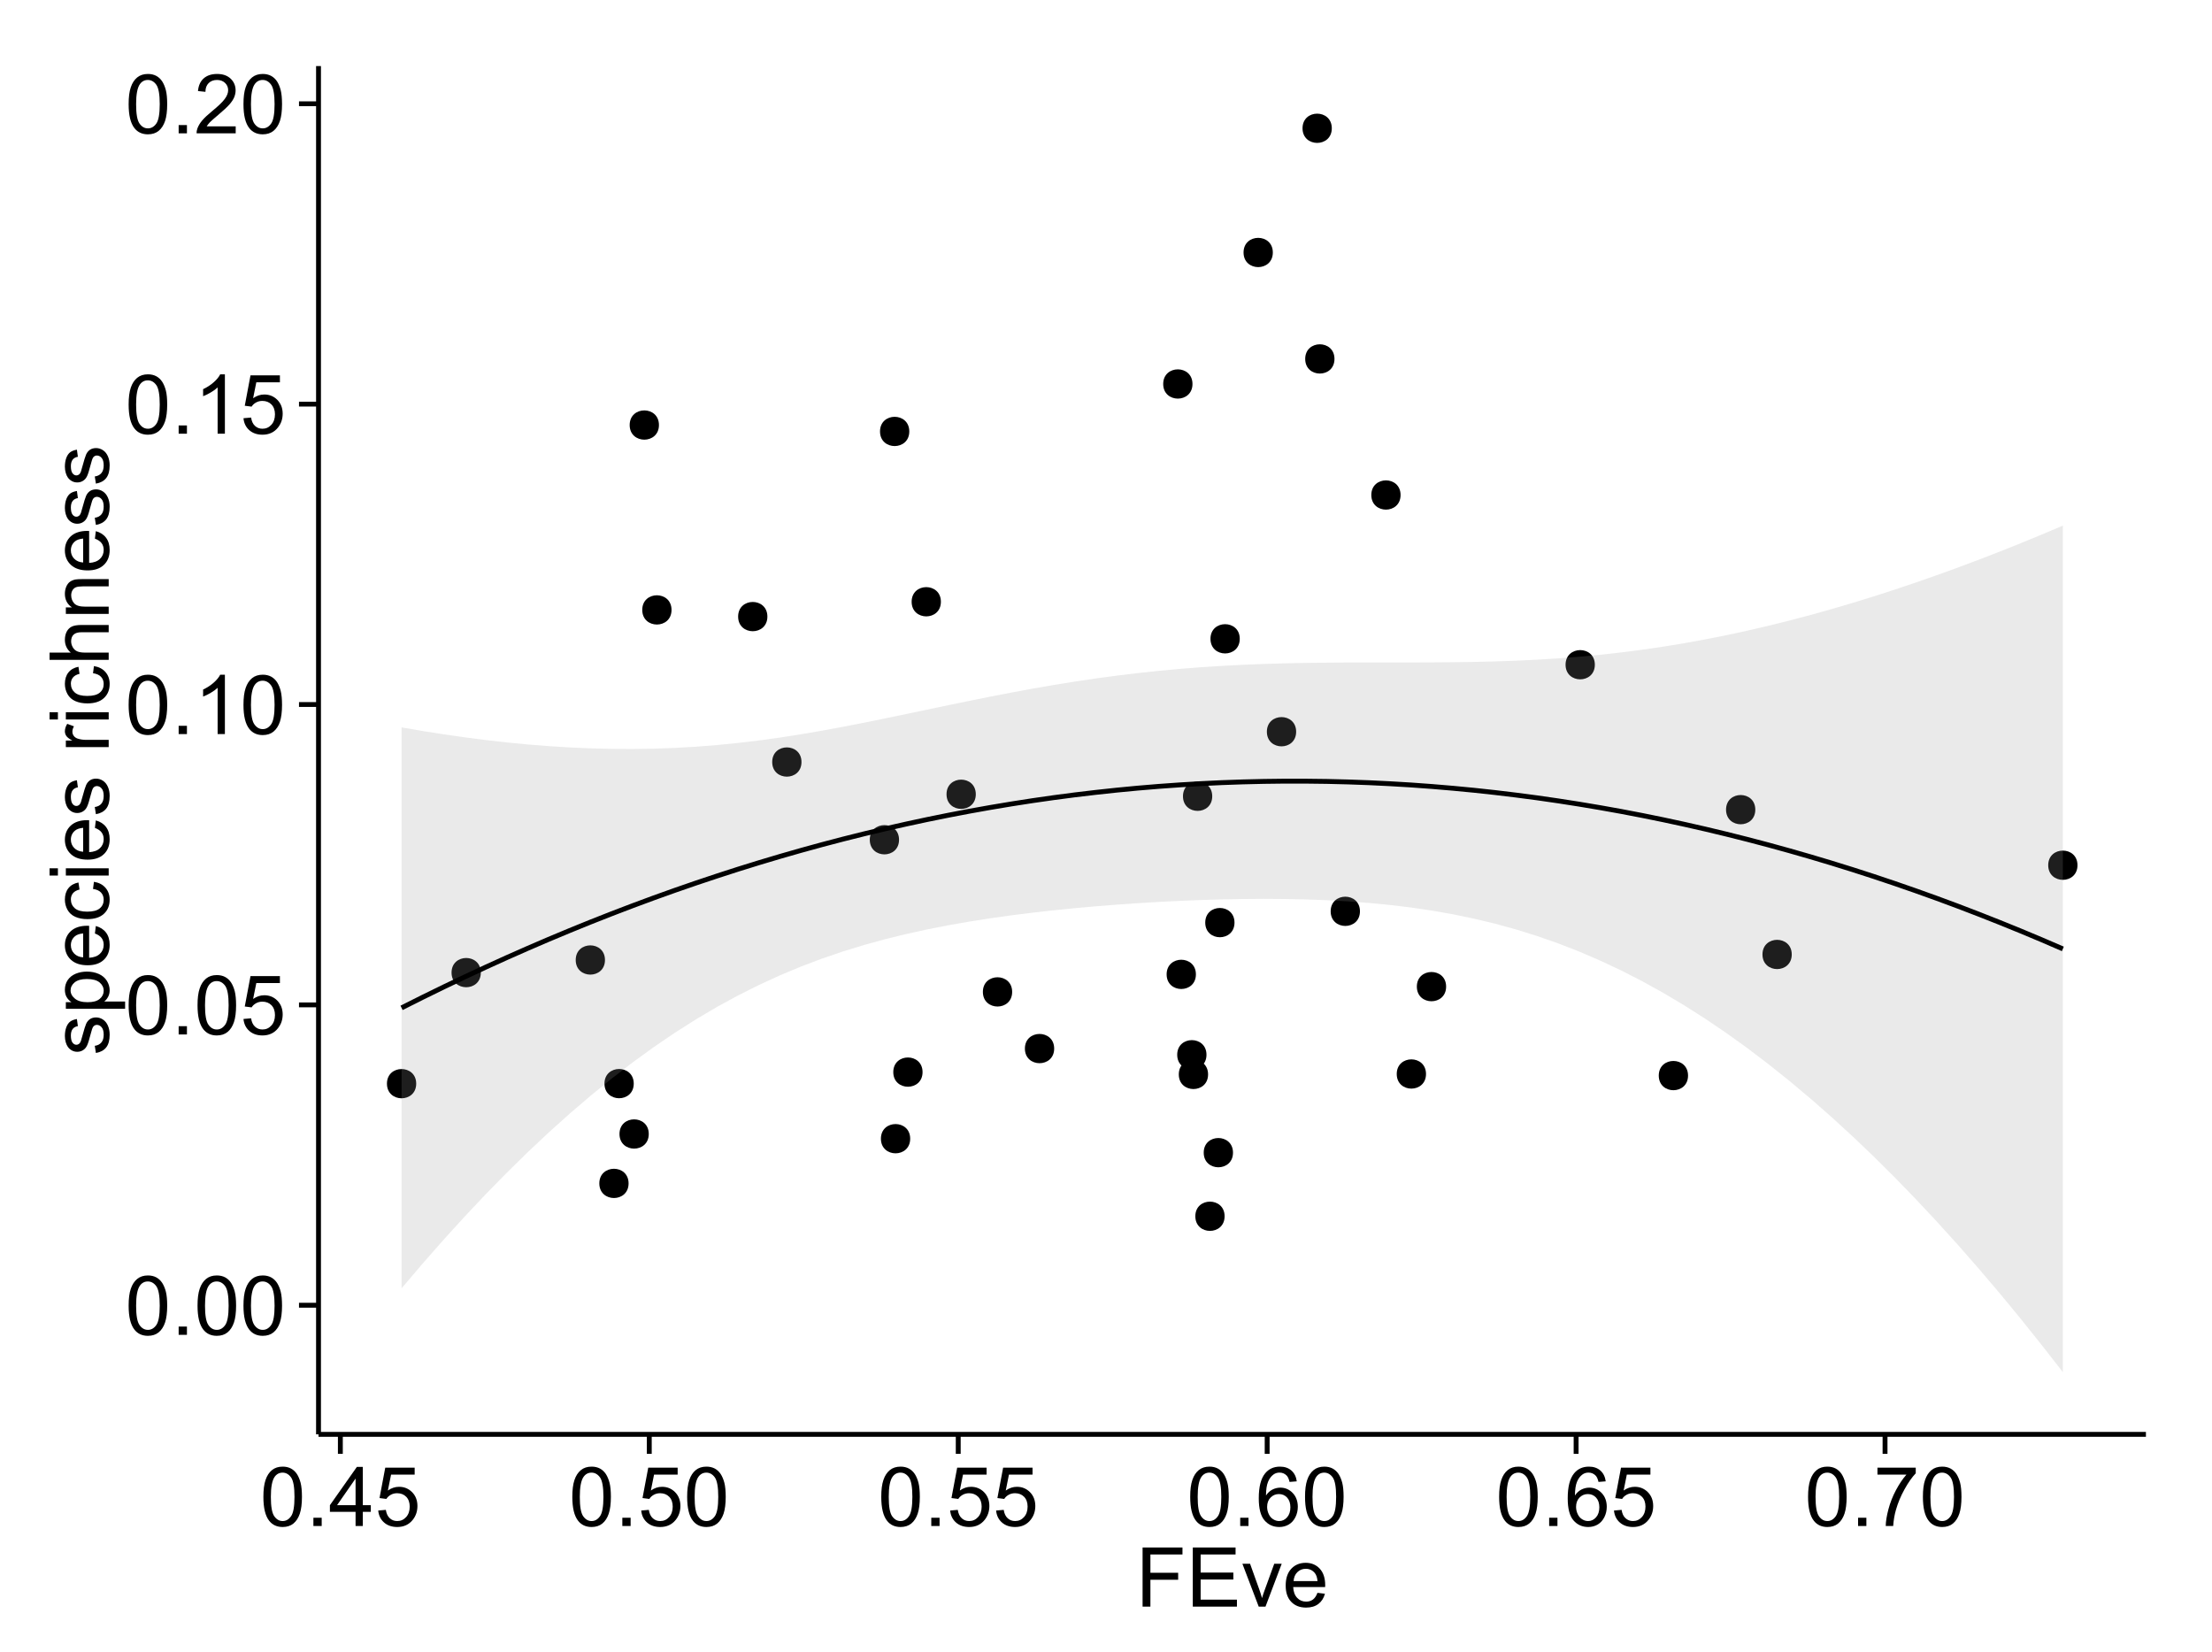 <?xml version="1.0" encoding="UTF-8"?>
<svg xmlns="http://www.w3.org/2000/svg" xmlns:xlink="http://www.w3.org/1999/xlink" width="482pt" height="360pt" viewBox="0 0 482 360" version="1.1">
<defs>
<g>
<symbol overflow="visible" id="glyph0-0">
<path style="stroke:none;" d="M 0.746 -6.355 C 0.742 -7.875 0.898 -9.102 1.215 -10.031 C 1.527 -10.961 1.996 -11.676 2.613 -12.18 C 3.23 -12.684 4.008 -12.938 4.949 -12.938 C 5.637 -12.938 6.242 -12.797 6.766 -12.52 C 7.285 -12.238 7.715 -11.836 8.059 -11.316 C 8.395 -10.789 8.664 -10.152 8.859 -9.398 C 9.051 -8.645 9.145 -7.629 9.148 -6.355 C 9.145 -4.84 8.992 -3.617 8.684 -2.691 C 8.371 -1.762 7.906 -1.047 7.289 -0.539 C 6.672 -0.035 5.891 0.215 4.949 0.219 C 3.703 0.215 2.727 -0.227 2.023 -1.117 C 1.168 -2.188 0.742 -3.934 0.746 -6.355 Z M 2.375 -6.355 C 2.371 -4.234 2.621 -2.824 3.117 -2.129 C 3.609 -1.426 4.219 -1.078 4.949 -1.082 C 5.672 -1.078 6.281 -1.43 6.781 -2.137 C 7.273 -2.836 7.523 -4.242 7.523 -6.355 C 7.523 -8.473 7.273 -9.883 6.781 -10.582 C 6.281 -11.277 5.664 -11.625 4.93 -11.629 C 4.199 -11.625 3.621 -11.316 3.191 -10.703 C 2.645 -9.918 2.371 -8.469 2.375 -6.355 Z M 2.375 -6.355 "/>
</symbol>
<symbol overflow="visible" id="glyph0-1">
<path style="stroke:none;" d="M 1.633 0 L 1.633 -1.801 L 3.438 -1.801 L 3.438 0 Z M 1.633 0 "/>
</symbol>
<symbol overflow="visible" id="glyph0-2">
<path style="stroke:none;" d="M 0.746 -3.375 L 2.406 -3.516 C 2.527 -2.707 2.812 -2.098 3.266 -1.691 C 3.711 -1.281 4.254 -1.078 4.887 -1.082 C 5.648 -1.078 6.293 -1.363 6.82 -1.941 C 7.344 -2.512 7.605 -3.273 7.609 -4.227 C 7.605 -5.125 7.352 -5.84 6.848 -6.363 C 6.34 -6.883 5.676 -7.141 4.859 -7.145 C 4.344 -7.141 3.887 -7.027 3.48 -6.797 C 3.07 -6.566 2.746 -6.266 2.516 -5.898 L 1.027 -6.09 L 2.277 -12.711 L 8.684 -12.711 L 8.684 -11.195 L 3.543 -11.195 L 2.848 -7.734 C 3.621 -8.273 4.43 -8.543 5.281 -8.543 C 6.402 -8.543 7.352 -8.152 8.129 -7.371 C 8.898 -6.59 9.285 -5.586 9.289 -4.367 C 9.285 -3.195 8.945 -2.188 8.27 -1.344 C 7.441 -0.301 6.316 0.215 4.887 0.219 C 3.715 0.215 2.758 -0.109 2.016 -0.766 C 1.273 -1.418 0.848 -2.289 0.746 -3.375 Z M 0.746 -3.375 "/>
</symbol>
<symbol overflow="visible" id="glyph0-3">
<path style="stroke:none;" d="M 6.707 0 L 5.125 0 L 5.125 -10.082 C 4.742 -9.715 4.242 -9.352 3.625 -8.988 C 3.004 -8.625 2.449 -8.352 1.961 -8.172 L 1.961 -9.703 C 2.844 -10.117 3.617 -10.621 4.281 -11.215 C 4.941 -11.805 5.41 -12.379 5.688 -12.938 L 6.707 -12.938 Z M 6.707 0 "/>
</symbol>
<symbol overflow="visible" id="glyph0-4">
<path style="stroke:none;" d="M 9.062 -1.52 L 9.062 0 L 0.547 0 C 0.531 -0.379 0.594 -0.742 0.73 -1.098 C 0.945 -1.676 1.293 -2.25 1.77 -2.812 C 2.246 -3.375 2.934 -4.023 3.84 -4.766 C 5.238 -5.906 6.188 -6.816 6.68 -7.492 C 7.172 -8.16 7.418 -8.793 7.418 -9.395 C 7.418 -10.02 7.191 -10.551 6.746 -10.98 C 6.293 -11.41 5.711 -11.625 4.992 -11.629 C 4.23 -11.625 3.621 -11.395 3.164 -10.941 C 2.703 -10.48 2.469 -9.848 2.469 -9.043 L 0.844 -9.211 C 0.953 -10.422 1.371 -11.344 2.102 -11.984 C 2.824 -12.617 3.801 -12.938 5.027 -12.938 C 6.262 -12.938 7.238 -12.594 7.961 -11.91 C 8.68 -11.223 9.039 -10.371 9.043 -9.359 C 9.039 -8.84 8.934 -8.336 8.727 -7.84 C 8.512 -7.34 8.164 -6.812 7.676 -6.266 C 7.188 -5.711 6.375 -4.957 5.238 -4 C 4.285 -3.199 3.676 -2.66 3.41 -2.379 C 3.141 -2.094 2.918 -1.805 2.742 -1.52 Z M 9.062 -1.52 "/>
</symbol>
<symbol overflow="visible" id="glyph0-5">
<path style="stroke:none;" d="M 5.82 0 L 5.82 -3.086 L 0.227 -3.086 L 0.227 -4.535 L 6.109 -12.883 L 7.398 -12.883 L 7.398 -4.535 L 9.141 -4.535 L 9.141 -3.086 L 7.398 -3.086 L 7.398 0 Z M 5.82 -4.535 L 5.82 -10.344 L 1.785 -4.535 Z M 5.82 -4.535 "/>
</symbol>
<symbol overflow="visible" id="glyph0-6">
<path style="stroke:none;" d="M 8.957 -9.73 L 7.383 -9.605 C 7.242 -10.223 7.043 -10.676 6.785 -10.961 C 6.355 -11.41 5.828 -11.637 5.203 -11.637 C 4.695 -11.637 4.25 -11.496 3.875 -11.215 C 3.375 -10.852 2.984 -10.32 2.695 -9.625 C 2.406 -8.926 2.258 -7.934 2.25 -6.645 C 2.629 -7.223 3.094 -7.652 3.645 -7.938 C 4.195 -8.215 4.773 -8.355 5.379 -8.359 C 6.434 -8.355 7.328 -7.969 8.07 -7.195 C 8.809 -6.418 9.18 -5.414 9.184 -4.184 C 9.18 -3.371 9.008 -2.617 8.66 -1.926 C 8.312 -1.23 7.832 -0.699 7.227 -0.332 C 6.613 0.035 5.922 0.215 5.148 0.219 C 3.828 0.215 2.754 -0.266 1.922 -1.234 C 1.09 -2.199 0.672 -3.797 0.676 -6.031 C 0.672 -8.516 1.133 -10.328 2.055 -11.461 C 2.855 -12.445 3.938 -12.938 5.301 -12.938 C 6.312 -12.938 7.141 -12.652 7.789 -12.086 C 8.434 -11.516 8.824 -10.73 8.957 -9.73 Z M 2.496 -4.176 C 2.496 -3.629 2.609 -3.105 2.844 -2.609 C 3.07 -2.109 3.395 -1.73 3.812 -1.473 C 4.227 -1.207 4.664 -1.078 5.125 -1.082 C 5.789 -1.078 6.363 -1.348 6.844 -1.891 C 7.324 -2.426 7.562 -3.156 7.566 -4.086 C 7.562 -4.973 7.328 -5.676 6.855 -6.191 C 6.379 -6.703 5.781 -6.961 5.062 -6.961 C 4.348 -6.961 3.738 -6.703 3.242 -6.191 C 2.742 -5.676 2.496 -5.004 2.496 -4.176 Z M 2.496 -4.176 "/>
</symbol>
<symbol overflow="visible" id="glyph0-7">
<path style="stroke:none;" d="M 0.852 -11.195 L 0.852 -12.719 L 9.195 -12.719 L 9.195 -11.488 C 8.367 -10.613 7.555 -9.453 6.754 -8.008 C 5.945 -6.559 5.324 -5.07 4.887 -3.543 C 4.57 -2.461 4.367 -1.281 4.281 0 L 2.656 0 C 2.668 -1.012 2.867 -2.234 3.25 -3.672 C 3.629 -5.105 4.176 -6.492 4.891 -7.828 C 5.602 -9.16 6.359 -10.281 7.164 -11.195 Z M 0.852 -11.195 "/>
</symbol>
<symbol overflow="visible" id="glyph0-8">
<path style="stroke:none;" d="M 1.477 0 L 1.477 -12.883 L 10.168 -12.883 L 10.168 -11.363 L 3.18 -11.363 L 3.18 -7.375 L 9.227 -7.375 L 9.227 -5.852 L 3.18 -5.852 L 3.18 0 Z M 1.477 0 "/>
</symbol>
<symbol overflow="visible" id="glyph0-9">
<path style="stroke:none;" d="M 1.422 0 L 1.422 -12.883 L 10.742 -12.883 L 10.742 -11.363 L 3.129 -11.363 L 3.129 -7.418 L 10.258 -7.418 L 10.258 -5.906 L 3.129 -5.906 L 3.129 -1.52 L 11.039 -1.52 L 11.039 0 Z M 1.422 0 "/>
</symbol>
<symbol overflow="visible" id="glyph0-10">
<path style="stroke:none;" d="M 3.781 0 L 0.227 -9.336 L 1.898 -9.336 L 3.902 -3.742 C 4.117 -3.137 4.316 -2.512 4.5 -1.863 C 4.641 -2.355 4.836 -2.945 5.09 -3.641 L 7.164 -9.336 L 8.789 -9.336 L 5.258 0 Z M 3.781 0 "/>
</symbol>
<symbol overflow="visible" id="glyph0-11">
<path style="stroke:none;" d="M 7.578 -3.008 L 9.211 -2.805 C 8.953 -1.848 8.473 -1.105 7.777 -0.578 C 7.078 -0.051 6.188 0.211 5.105 0.211 C 3.738 0.211 2.656 -0.207 1.859 -1.051 C 1.055 -1.887 0.656 -3.066 0.66 -4.586 C 0.656 -6.156 1.059 -7.375 1.871 -8.246 C 2.676 -9.109 3.727 -9.543 5.02 -9.547 C 6.266 -9.543 7.285 -9.117 8.078 -8.27 C 8.867 -7.418 9.262 -6.223 9.266 -4.684 C 9.262 -4.586 9.258 -4.445 9.254 -4.262 L 2.293 -4.262 C 2.348 -3.234 2.641 -2.449 3.164 -1.906 C 3.684 -1.359 4.332 -1.09 5.117 -1.09 C 5.691 -1.09 6.188 -1.242 6.598 -1.547 C 7.008 -1.852 7.332 -2.336 7.578 -3.008 Z M 2.383 -5.562 L 7.594 -5.562 C 7.523 -6.344 7.324 -6.934 6.996 -7.328 C 6.492 -7.934 5.836 -8.238 5.035 -8.242 C 4.305 -8.238 3.695 -7.996 3.203 -7.512 C 2.707 -7.027 2.434 -6.375 2.383 -5.562 Z M 2.383 -5.562 "/>
</symbol>
<symbol overflow="visible" id="glyph1-0">
<path style="stroke:none;" d="M -2.785 -0.555 L -3.031 -2.117 C -2.402 -2.203 -1.922 -2.449 -1.59 -2.852 C -1.254 -3.25 -1.09 -3.812 -1.09 -4.535 C -1.09 -5.262 -1.234 -5.801 -1.531 -6.152 C -1.824 -6.504 -2.172 -6.68 -2.574 -6.68 C -2.926 -6.68 -3.207 -6.523 -3.418 -6.215 C -3.555 -5.996 -3.734 -5.457 -3.953 -4.598 C -4.246 -3.434 -4.5 -2.629 -4.715 -2.184 C -4.926 -1.734 -5.223 -1.395 -5.602 -1.164 C -5.98 -0.93 -6.398 -0.812 -6.855 -0.816 C -7.27 -0.812 -7.652 -0.91 -8.012 -1.102 C -8.363 -1.293 -8.66 -1.551 -8.895 -1.883 C -9.074 -2.125 -9.227 -2.461 -9.355 -2.887 C -9.48 -3.309 -9.543 -3.766 -9.547 -4.254 C -9.543 -4.984 -9.438 -5.625 -9.23 -6.184 C -9.016 -6.734 -8.73 -7.145 -8.371 -7.41 C -8.008 -7.672 -7.527 -7.852 -6.926 -7.953 L -6.715 -6.406 C -7.195 -6.332 -7.57 -6.129 -7.84 -5.797 C -8.105 -5.457 -8.238 -4.98 -8.242 -4.367 C -8.238 -3.637 -8.117 -3.121 -7.883 -2.812 C -7.641 -2.5 -7.359 -2.344 -7.039 -2.348 C -6.832 -2.344 -6.648 -2.406 -6.484 -2.539 C -6.312 -2.664 -6.172 -2.867 -6.062 -3.148 C -6.004 -3.301 -5.871 -3.766 -5.66 -4.543 C -5.359 -5.66 -5.113 -6.441 -4.926 -6.887 C -4.734 -7.324 -4.457 -7.672 -4.094 -7.926 C -3.73 -8.176 -3.281 -8.301 -2.742 -8.305 C -2.211 -8.301 -1.711 -8.148 -1.25 -7.844 C -0.781 -7.535 -0.422 -7.09 -0.172 -6.512 C 0.086 -5.926 0.211 -5.27 0.211 -4.543 C 0.211 -3.328 -0.039 -2.406 -0.543 -1.77 C -1.047 -1.133 -1.793 -0.727 -2.785 -0.555 Z M -2.785 -0.555 "/>
</symbol>
<symbol overflow="visible" id="glyph1-1">
<path style="stroke:none;" d="M 3.578 -1.188 L -9.336 -1.188 L -9.336 -2.629 L -8.121 -2.629 C -8.594 -2.965 -8.949 -3.348 -9.188 -3.777 C -9.426 -4.203 -9.543 -4.723 -9.547 -5.336 C -9.543 -6.129 -9.34 -6.832 -8.93 -7.445 C -8.516 -8.051 -7.934 -8.512 -7.191 -8.824 C -6.441 -9.133 -5.625 -9.285 -4.738 -9.289 C -3.781 -9.285 -2.922 -9.113 -2.156 -8.773 C -1.391 -8.43 -0.805 -7.934 -0.398 -7.281 C 0.008 -6.625 0.211 -5.938 0.211 -5.219 C 0.211 -4.691 0.102 -4.219 -0.121 -3.801 C -0.344 -3.379 -0.625 -3.035 -0.965 -2.77 L 3.578 -2.77 Z M -4.613 -2.621 C -3.41 -2.613 -2.523 -2.855 -1.949 -3.348 C -1.375 -3.832 -1.09 -4.422 -1.09 -5.117 C -1.09 -5.816 -1.387 -6.418 -1.98 -6.922 C -2.574 -7.418 -3.496 -7.668 -4.746 -7.672 C -5.934 -7.668 -6.824 -7.426 -7.418 -6.938 C -8.008 -6.449 -8.301 -5.863 -8.305 -5.188 C -8.301 -4.508 -7.988 -3.914 -7.359 -3.398 C -6.727 -2.879 -5.809 -2.617 -4.613 -2.621 Z M -4.613 -2.621 "/>
</symbol>
<symbol overflow="visible" id="glyph1-2">
<path style="stroke:none;" d="M -3.004 -7.578 L -2.805 -9.211 C -1.848 -8.953 -1.105 -8.473 -0.578 -7.777 C -0.051 -7.078 0.211 -6.188 0.211 -5.105 C 0.211 -3.738 -0.207 -2.656 -1.051 -1.859 C -1.887 -1.055 -3.066 -0.656 -4.586 -0.66 C -6.156 -0.656 -7.375 -1.059 -8.246 -1.871 C -9.109 -2.676 -9.543 -3.727 -9.547 -5.02 C -9.543 -6.266 -9.117 -7.285 -8.27 -8.078 C -7.418 -8.867 -6.223 -9.262 -4.684 -9.266 C -4.586 -9.262 -4.445 -9.258 -4.262 -9.254 L -4.262 -2.293 C -3.234 -2.348 -2.449 -2.641 -1.906 -3.164 C -1.359 -3.684 -1.09 -4.332 -1.09 -5.117 C -1.09 -5.691 -1.242 -6.188 -1.547 -6.598 C -1.852 -7.008 -2.336 -7.332 -3.004 -7.578 Z M -5.562 -2.383 L -5.562 -7.594 C -6.344 -7.523 -6.934 -7.324 -7.328 -6.996 C -7.934 -6.492 -8.238 -5.836 -8.242 -5.035 C -8.238 -4.305 -7.996 -3.695 -7.512 -3.203 C -7.027 -2.707 -6.375 -2.434 -5.562 -2.383 Z M -5.562 -2.383 "/>
</symbol>
<symbol overflow="visible" id="glyph1-3">
<path style="stroke:none;" d="M -3.418 -7.277 L -3.215 -8.832 C -2.141 -8.66 -1.301 -8.227 -0.699 -7.527 C -0.09 -6.824 0.211 -5.965 0.211 -4.949 C 0.211 -3.668 -0.203 -2.641 -1.039 -1.867 C -1.871 -1.09 -3.07 -0.703 -4.633 -0.703 C -5.637 -0.703 -6.52 -0.867 -7.277 -1.203 C -8.031 -1.535 -8.598 -2.047 -8.977 -2.73 C -9.355 -3.41 -9.543 -4.152 -9.547 -4.957 C -9.543 -5.969 -9.289 -6.797 -8.777 -7.441 C -8.262 -8.086 -7.531 -8.5 -6.59 -8.684 L -6.355 -7.145 C -6.98 -6.996 -7.453 -6.738 -7.77 -6.367 C -8.082 -5.992 -8.238 -5.543 -8.242 -5.02 C -8.238 -4.219 -7.953 -3.57 -7.387 -3.074 C -6.812 -2.574 -5.91 -2.324 -4.676 -2.328 C -3.422 -2.324 -2.508 -2.566 -1.941 -3.047 C -1.371 -3.527 -1.09 -4.152 -1.09 -4.93 C -1.09 -5.547 -1.277 -6.066 -1.66 -6.484 C -2.035 -6.898 -2.621 -7.164 -3.418 -7.277 Z M -3.418 -7.277 "/>
</symbol>
<symbol overflow="visible" id="glyph1-4">
<path style="stroke:none;" d="M -11.066 -1.195 L -12.883 -1.195 L -12.883 -2.777 L -11.066 -2.777 Z M 0 -1.195 L -9.336 -1.195 L -9.336 -2.777 L 0 -2.777 Z M 0 -1.195 "/>
</symbol>
<symbol overflow="visible" id="glyph1-5">
<path style="stroke:none;" d=""/>
</symbol>
<symbol overflow="visible" id="glyph1-6">
<path style="stroke:none;" d="M 0 -1.168 L -9.336 -1.168 L -9.336 -2.594 L -7.918 -2.594 C -8.578 -2.953 -9.016 -3.289 -9.23 -3.598 C -9.438 -3.906 -9.543 -4.242 -9.547 -4.613 C -9.543 -5.145 -9.375 -5.688 -9.035 -6.242 L -7.566 -5.695 C -7.793 -5.309 -7.91 -4.922 -7.91 -4.535 C -7.91 -4.188 -7.805 -3.875 -7.598 -3.602 C -7.387 -3.324 -7.098 -3.129 -6.734 -3.016 C -6.168 -2.836 -5.555 -2.746 -4.887 -2.75 L 0 -2.75 Z M 0 -1.168 "/>
</symbol>
<symbol overflow="visible" id="glyph1-7">
<path style="stroke:none;" d="M 0 -1.188 L -12.883 -1.188 L -12.883 -2.77 L -8.262 -2.77 C -9.117 -3.504 -9.543 -4.434 -9.547 -5.562 C -9.543 -6.25 -9.406 -6.852 -9.137 -7.363 C -8.859 -7.871 -8.484 -8.234 -8.004 -8.457 C -7.523 -8.676 -6.824 -8.789 -5.914 -8.789 L 0 -8.789 L 0 -7.207 L -5.914 -7.207 C -6.703 -7.207 -7.281 -7.035 -7.641 -6.691 C -8 -6.348 -8.18 -5.863 -8.184 -5.238 C -8.18 -4.77 -8.059 -4.328 -7.816 -3.914 C -7.574 -3.5 -7.242 -3.203 -6.828 -3.031 C -6.406 -2.852 -5.832 -2.766 -5.105 -2.77 L 0 -2.77 Z M 0 -1.188 "/>
</symbol>
<symbol overflow="visible" id="glyph1-8">
<path style="stroke:none;" d="M 0 -1.188 L -9.336 -1.188 L -9.336 -2.609 L -8.008 -2.609 C -9.031 -3.293 -9.543 -4.285 -9.547 -5.582 C -9.543 -6.141 -9.441 -6.656 -9.242 -7.133 C -9.035 -7.602 -8.77 -7.957 -8.445 -8.191 C -8.113 -8.426 -7.727 -8.59 -7.277 -8.684 C -6.98 -8.742 -6.465 -8.77 -5.738 -8.773 L 0 -8.773 L 0 -7.188 L -5.68 -7.188 C -6.32 -7.184 -6.801 -7.121 -7.121 -7.004 C -7.438 -6.879 -7.695 -6.66 -7.887 -6.348 C -8.074 -6.031 -8.168 -5.664 -8.172 -5.246 C -8.168 -4.57 -7.953 -3.992 -7.531 -3.504 C -7.102 -3.012 -6.293 -2.766 -5.098 -2.77 L 0 -2.77 Z M 0 -1.188 "/>
</symbol>
</g>
<clipPath id="clip1">
  <path d="M 69.406 14.398 L 468.602 14.398 L 468.602 313.531 L 69.406 313.531 Z M 69.406 14.398 "/>
</clipPath>
</defs>
<g id="surface3251">
<rect x="0" y="0" width="482" height="360" style="fill:rgb(100%,100%,100%);fill-opacity:1;stroke:none;"/>
<rect x="0" y="0" width="482" height="360" style="fill:rgb(100%,100%,100%);fill-opacity:1;stroke:none;"/>
<path style="fill:none;stroke-width:1.063;stroke-linecap:round;stroke-linejoin:round;stroke:rgb(100%,100%,100%);stroke-opacity:1;stroke-miterlimit:10;" d="M 0 360 L 482 360 L 482 0 L 0 0 Z M 0 360 "/>
<g clip-path="url(#clip1)" clip-rule="nonzero">
<path style=" stroke:none;fill-rule:nonzero;fill:rgb(100%,100%,100%);fill-opacity:1;" d="M 69.406 312.531 L 467.602 312.531 L 467.602 14.398 L 69.406 14.398 Z M 69.406 312.531 "/>
<path style=" stroke:none;fill-rule:nonzero;fill:rgb(0%,0%,0%);fill-opacity:1;" d="M 381.422 176.418 C 381.422 179.25 377.172 179.25 377.172 176.418 C 377.172 173.582 381.422 173.582 381.422 176.418 "/>
<path style=" stroke:none;fill-rule:nonzero;fill:rgb(0%,0%,0%);fill-opacity:1;" d="M 259.527 212.305 C 259.527 215.141 255.273 215.141 255.273 212.305 C 255.273 209.469 259.527 209.469 259.527 212.305 "/>
<path style=" stroke:none;fill-rule:nonzero;fill:rgb(0%,0%,0%);fill-opacity:1;" d="M 366.766 234.363 C 366.766 237.199 362.512 237.199 362.512 234.363 C 362.512 231.527 366.766 231.527 366.766 234.363 "/>
<path style=" stroke:none;fill-rule:nonzero;fill:rgb(0%,0%,0%);fill-opacity:1;" d="M 263.086 173.5 C 263.086 176.332 258.836 176.332 258.836 173.5 C 258.836 170.664 263.086 170.664 263.086 173.5 "/>
<path style=" stroke:none;fill-rule:nonzero;fill:rgb(0%,0%,0%);fill-opacity:1;" d="M 258.781 83.668 C 258.781 86.5 254.527 86.5 254.527 83.668 C 254.527 80.832 258.781 80.832 258.781 83.668 "/>
<path style=" stroke:none;fill-rule:nonzero;fill:rgb(0%,0%,0%);fill-opacity:1;" d="M 219.488 216.125 C 219.488 218.961 215.234 218.961 215.234 216.125 C 215.234 213.293 219.488 213.293 219.488 216.125 "/>
<path style=" stroke:none;fill-rule:nonzero;fill:rgb(0%,0%,0%);fill-opacity:1;" d="M 194.84 182.973 C 194.84 185.809 190.59 185.809 190.59 182.973 C 190.59 180.141 194.84 180.141 194.84 182.973 "/>
<path style=" stroke:none;fill-rule:nonzero;fill:rgb(0%,0%,0%);fill-opacity:1;" d="M 173.582 166.039 C 173.582 168.875 169.328 168.875 169.328 166.039 C 169.328 163.203 173.582 163.203 173.582 166.039 "/>
<path style=" stroke:none;fill-rule:nonzero;fill:rgb(0%,0%,0%);fill-opacity:1;" d="M 89.629 236.121 C 89.629 238.957 85.379 238.957 85.379 236.121 C 85.379 233.289 89.629 233.289 89.629 236.121 "/>
<path style=" stroke:none;fill-rule:nonzero;fill:rgb(0%,0%,0%);fill-opacity:1;" d="M 130.762 209.176 C 130.762 212.012 126.512 212.012 126.512 209.176 C 126.512 206.34 130.762 206.34 130.762 209.176 "/>
<path style=" stroke:none;fill-rule:nonzero;fill:rgb(0%,0%,0%);fill-opacity:1;" d="M 166.152 134.352 C 166.152 137.184 161.902 137.184 161.902 134.352 C 161.902 131.516 166.152 131.516 166.152 134.352 "/>
<path style=" stroke:none;fill-rule:nonzero;fill:rgb(0%,0%,0%);fill-opacity:1;" d="M 211.562 173.062 C 211.562 175.898 207.312 175.898 207.312 173.062 C 207.312 170.227 211.562 170.227 211.562 173.062 "/>
<path style=" stroke:none;fill-rule:nonzero;fill:rgb(0%,0%,0%);fill-opacity:1;" d="M 304.125 107.855 C 304.125 110.691 299.875 110.691 299.875 107.855 C 299.875 105.023 304.125 105.023 304.125 107.855 "/>
<path style=" stroke:none;fill-rule:nonzero;fill:rgb(0%,0%,0%);fill-opacity:1;" d="M 289.719 78.207 C 289.719 81.043 285.469 81.043 285.469 78.207 C 285.469 75.375 289.719 75.375 289.719 78.207 "/>
<path style=" stroke:none;fill-rule:nonzero;fill:rgb(0%,0%,0%);fill-opacity:1;" d="M 142.52 92.613 C 142.52 95.449 138.27 95.449 138.27 92.613 C 138.27 89.777 142.52 89.777 142.52 92.613 "/>
<path style=" stroke:none;fill-rule:nonzero;fill:rgb(0%,0%,0%);fill-opacity:1;" d="M 199.965 233.605 C 199.965 236.441 195.711 236.441 195.711 233.605 C 195.711 230.77 199.965 230.77 199.965 233.605 "/>
<path style=" stroke:none;fill-rule:nonzero;fill:rgb(0%,0%,0%);fill-opacity:1;" d="M 228.645 228.477 C 228.645 231.312 224.395 231.312 224.395 228.477 C 224.395 225.641 228.645 225.641 228.645 228.477 "/>
<path style=" stroke:none;fill-rule:nonzero;fill:rgb(0%,0%,0%);fill-opacity:1;" d="M 276.289 55.016 C 276.289 57.848 272.035 57.848 272.035 55.016 C 272.035 52.18 276.289 52.18 276.289 55.016 "/>
<path style=" stroke:none;fill-rule:nonzero;fill:rgb(0%,0%,0%);fill-opacity:1;" d="M 145.266 132.895 C 145.266 135.73 141.012 135.73 141.012 132.895 C 141.012 130.059 145.266 130.059 145.266 132.895 "/>
<path style=" stroke:none;fill-rule:nonzero;fill:rgb(0%,0%,0%);fill-opacity:1;" d="M 103.711 211.926 C 103.711 214.758 99.457 214.758 99.457 211.926 C 99.457 209.09 103.711 209.09 103.711 211.926 "/>
<path style=" stroke:none;fill-rule:nonzero;fill:rgb(0%,0%,0%);fill-opacity:1;" d="M 451.625 188.523 C 451.625 191.359 447.375 191.359 447.375 188.523 C 447.375 185.688 451.625 185.688 451.625 188.523 "/>
<path style=" stroke:none;fill-rule:nonzero;fill:rgb(0%,0%,0%);fill-opacity:1;" d="M 281.367 159.438 C 281.367 162.273 277.117 162.273 277.117 159.438 C 277.117 156.602 281.367 156.602 281.367 159.438 "/>
<path style=" stroke:none;fill-rule:nonzero;fill:rgb(0%,0%,0%);fill-opacity:1;" d="M 135.906 257.852 C 135.906 260.688 131.656 260.688 131.656 257.852 C 131.656 255.02 135.906 255.02 135.906 257.852 "/>
<path style=" stroke:none;fill-rule:nonzero;fill:rgb(0%,0%,0%);fill-opacity:1;" d="M 140.305 247.086 C 140.305 249.922 136.055 249.922 136.055 247.086 C 136.055 244.254 140.305 244.254 140.305 247.086 "/>
<path style=" stroke:none;fill-rule:nonzero;fill:rgb(0%,0%,0%);fill-opacity:1;" d="M 197.074 94.008 C 197.074 96.844 192.82 96.844 192.82 94.008 C 192.82 91.172 197.074 91.172 197.074 94.008 "/>
<path style=" stroke:none;fill-rule:nonzero;fill:rgb(0%,0%,0%);fill-opacity:1;" d="M 289.141 27.953 C 289.141 30.785 284.887 30.785 284.887 27.953 C 284.887 25.117 289.141 25.117 289.141 27.953 "/>
<path style=" stroke:none;fill-rule:nonzero;fill:rgb(0%,0%,0%);fill-opacity:1;" d="M 314.047 214.977 C 314.047 217.812 309.797 217.812 309.797 214.977 C 309.797 212.145 314.047 212.145 314.047 214.977 "/>
<path style=" stroke:none;fill-rule:nonzero;fill:rgb(0%,0%,0%);fill-opacity:1;" d="M 137.027 236.113 C 137.027 238.945 132.777 238.945 132.777 236.113 C 132.777 233.277 137.027 233.277 137.027 236.113 "/>
<path style=" stroke:none;fill-rule:nonzero;fill:rgb(0%,0%,0%);fill-opacity:1;" d="M 261.832 229.824 C 261.832 232.656 257.578 232.656 257.578 229.824 C 257.578 226.988 261.832 226.988 261.832 229.824 "/>
<path style=" stroke:none;fill-rule:nonzero;fill:rgb(0%,0%,0%);fill-opacity:1;" d="M 197.27 248.113 C 197.27 250.945 193.016 250.945 193.016 248.113 C 193.016 245.277 197.27 245.277 197.27 248.113 "/>
<path style=" stroke:none;fill-rule:nonzero;fill:rgb(0%,0%,0%);fill-opacity:1;" d="M 203.961 131.117 C 203.961 133.953 199.711 133.953 199.711 131.117 C 199.711 128.285 203.961 128.285 203.961 131.117 "/>
<path style=" stroke:none;fill-rule:nonzero;fill:rgb(0%,0%,0%);fill-opacity:1;" d="M 295.27 198.57 C 295.27 201.406 291.02 201.406 291.02 198.57 C 291.02 195.734 295.27 195.734 295.27 198.57 "/>
<path style=" stroke:none;fill-rule:nonzero;fill:rgb(0%,0%,0%);fill-opacity:1;" d="M 309.668 234.016 C 309.668 236.848 305.414 236.848 305.414 234.016 C 305.414 231.18 309.668 231.18 309.668 234.016 "/>
<path style=" stroke:none;fill-rule:nonzero;fill:rgb(0%,0%,0%);fill-opacity:1;" d="M 265.781 265.012 C 265.781 267.848 261.527 267.848 261.527 265.012 C 261.527 262.176 265.781 262.176 265.781 265.012 "/>
<path style=" stroke:none;fill-rule:nonzero;fill:rgb(0%,0%,0%);fill-opacity:1;" d="M 269.082 139.191 C 269.082 142.027 264.828 142.027 264.828 139.191 C 264.828 136.359 269.082 136.359 269.082 139.191 "/>
<path style=" stroke:none;fill-rule:nonzero;fill:rgb(0%,0%,0%);fill-opacity:1;" d="M 346.457 144.836 C 346.457 147.672 342.203 147.672 342.203 144.836 C 342.203 142 346.457 142 346.457 144.836 "/>
<path style=" stroke:none;fill-rule:nonzero;fill:rgb(0%,0%,0%);fill-opacity:1;" d="M 267.938 201.031 C 267.938 203.863 263.688 203.863 263.688 201.031 C 263.688 198.195 267.938 198.195 267.938 201.031 "/>
<path style=" stroke:none;fill-rule:nonzero;fill:rgb(0%,0%,0%);fill-opacity:1;" d="M 389.359 207.969 C 389.359 210.801 385.109 210.801 385.109 207.969 C 385.109 205.133 389.359 205.133 389.359 207.969 "/>
<path style=" stroke:none;fill-rule:nonzero;fill:rgb(0%,0%,0%);fill-opacity:1;" d="M 262.18 234.105 C 262.18 236.941 257.926 236.941 257.926 234.105 C 257.926 231.273 262.18 231.273 262.18 234.105 "/>
<path style=" stroke:none;fill-rule:nonzero;fill:rgb(0%,0%,0%);fill-opacity:1;" d="M 267.609 251.152 C 267.609 253.988 263.359 253.988 263.359 251.152 C 263.359 248.32 267.609 248.32 267.609 251.152 "/>
<path style=" stroke:none;fill-rule:nonzero;fill:rgb(0%,0%,0%);fill-opacity:1;" d="M 382.484 176.418 C 382.484 180.668 376.109 180.668 376.109 176.418 C 376.109 172.164 382.484 172.164 382.484 176.418 "/>
<path style=" stroke:none;fill-rule:nonzero;fill:rgb(0%,0%,0%);fill-opacity:1;" d="M 260.59 212.305 C 260.59 216.559 254.211 216.559 254.211 212.305 C 254.211 208.055 260.59 208.055 260.59 212.305 "/>
<path style=" stroke:none;fill-rule:nonzero;fill:rgb(0%,0%,0%);fill-opacity:1;" d="M 367.828 234.363 C 367.828 238.613 361.449 238.613 361.449 234.363 C 361.449 230.109 367.828 230.109 367.828 234.363 "/>
<path style=" stroke:none;fill-rule:nonzero;fill:rgb(0%,0%,0%);fill-opacity:1;" d="M 264.148 173.5 C 264.148 177.75 257.773 177.75 257.773 173.5 C 257.773 169.246 264.148 169.246 264.148 173.5 "/>
<path style=" stroke:none;fill-rule:nonzero;fill:rgb(0%,0%,0%);fill-opacity:1;" d="M 259.844 83.668 C 259.844 87.918 253.465 87.918 253.465 83.668 C 253.465 79.414 259.844 79.414 259.844 83.668 "/>
<path style=" stroke:none;fill-rule:nonzero;fill:rgb(0%,0%,0%);fill-opacity:1;" d="M 220.551 216.125 C 220.551 220.379 214.172 220.379 214.172 216.125 C 214.172 211.875 220.551 211.875 220.551 216.125 "/>
<path style=" stroke:none;fill-rule:nonzero;fill:rgb(0%,0%,0%);fill-opacity:1;" d="M 195.902 182.973 C 195.902 187.227 189.527 187.227 189.527 182.973 C 189.527 178.723 195.902 178.723 195.902 182.973 "/>
<path style=" stroke:none;fill-rule:nonzero;fill:rgb(0%,0%,0%);fill-opacity:1;" d="M 174.645 166.039 C 174.645 170.293 168.266 170.293 168.266 166.039 C 168.266 161.789 174.645 161.789 174.645 166.039 "/>
<path style=" stroke:none;fill-rule:nonzero;fill:rgb(0%,0%,0%);fill-opacity:1;" d="M 90.691 236.121 C 90.691 240.375 84.316 240.375 84.316 236.121 C 84.316 231.871 90.691 231.871 90.691 236.121 "/>
<path style=" stroke:none;fill-rule:nonzero;fill:rgb(0%,0%,0%);fill-opacity:1;" d="M 131.824 209.176 C 131.824 213.426 125.449 213.426 125.449 209.176 C 125.449 204.922 131.824 204.922 131.824 209.176 "/>
<path style=" stroke:none;fill-rule:nonzero;fill:rgb(0%,0%,0%);fill-opacity:1;" d="M 167.215 134.352 C 167.215 138.602 160.84 138.602 160.84 134.352 C 160.84 130.098 167.215 130.098 167.215 134.352 "/>
<path style=" stroke:none;fill-rule:nonzero;fill:rgb(0%,0%,0%);fill-opacity:1;" d="M 212.629 173.062 C 212.629 177.316 206.25 177.316 206.25 173.062 C 206.25 168.812 212.629 168.812 212.629 173.062 "/>
<path style=" stroke:none;fill-rule:nonzero;fill:rgb(0%,0%,0%);fill-opacity:1;" d="M 305.188 107.855 C 305.188 112.109 298.812 112.109 298.812 107.855 C 298.812 103.605 305.188 103.605 305.188 107.855 "/>
<path style=" stroke:none;fill-rule:nonzero;fill:rgb(0%,0%,0%);fill-opacity:1;" d="M 290.785 78.207 C 290.785 82.461 284.406 82.461 284.406 78.207 C 284.406 73.957 290.785 73.957 290.785 78.207 "/>
<path style=" stroke:none;fill-rule:nonzero;fill:rgb(0%,0%,0%);fill-opacity:1;" d="M 143.586 92.613 C 143.586 96.863 137.207 96.863 137.207 92.613 C 137.207 88.359 143.586 88.359 143.586 92.613 "/>
<path style=" stroke:none;fill-rule:nonzero;fill:rgb(0%,0%,0%);fill-opacity:1;" d="M 201.027 233.605 C 201.027 237.855 194.648 237.855 194.648 233.605 C 194.648 229.352 201.027 229.352 201.027 233.605 "/>
<path style=" stroke:none;fill-rule:nonzero;fill:rgb(0%,0%,0%);fill-opacity:1;" d="M 229.707 228.477 C 229.707 232.727 223.328 232.727 223.328 228.477 C 223.328 224.223 229.707 224.223 229.707 228.477 "/>
<path style=" stroke:none;fill-rule:nonzero;fill:rgb(0%,0%,0%);fill-opacity:1;" d="M 277.352 55.016 C 277.352 59.266 270.973 59.266 270.973 55.016 C 270.973 50.762 277.352 50.762 277.352 55.016 "/>
<path style=" stroke:none;fill-rule:nonzero;fill:rgb(0%,0%,0%);fill-opacity:1;" d="M 146.328 132.895 C 146.328 137.145 139.949 137.145 139.949 132.895 C 139.949 128.641 146.328 128.641 146.328 132.895 "/>
<path style=" stroke:none;fill-rule:nonzero;fill:rgb(0%,0%,0%);fill-opacity:1;" d="M 104.773 211.926 C 104.773 216.176 98.395 216.176 98.395 211.926 C 98.395 207.672 104.773 207.672 104.773 211.926 "/>
<path style=" stroke:none;fill-rule:nonzero;fill:rgb(0%,0%,0%);fill-opacity:1;" d="M 452.688 188.523 C 452.688 192.777 446.312 192.777 446.312 188.523 C 446.312 184.273 452.688 184.273 452.688 188.523 "/>
<path style=" stroke:none;fill-rule:nonzero;fill:rgb(0%,0%,0%);fill-opacity:1;" d="M 282.434 159.438 C 282.434 163.688 276.055 163.688 276.055 159.438 C 276.055 155.184 282.434 155.184 282.434 159.438 "/>
<path style=" stroke:none;fill-rule:nonzero;fill:rgb(0%,0%,0%);fill-opacity:1;" d="M 136.969 257.852 C 136.969 262.105 130.594 262.105 130.594 257.852 C 130.594 253.602 136.969 253.602 136.969 257.852 "/>
<path style=" stroke:none;fill-rule:nonzero;fill:rgb(0%,0%,0%);fill-opacity:1;" d="M 141.367 247.086 C 141.367 251.34 134.988 251.34 134.988 247.086 C 134.988 242.836 141.367 242.836 141.367 247.086 "/>
<path style=" stroke:none;fill-rule:nonzero;fill:rgb(0%,0%,0%);fill-opacity:1;" d="M 198.137 94.008 C 198.137 98.258 191.758 98.258 191.758 94.008 C 191.758 89.754 198.137 89.754 198.137 94.008 "/>
<path style=" stroke:none;fill-rule:nonzero;fill:rgb(0%,0%,0%);fill-opacity:1;" d="M 290.203 27.953 C 290.203 32.203 283.824 32.203 283.824 27.953 C 283.824 23.699 290.203 23.699 290.203 27.953 "/>
<path style=" stroke:none;fill-rule:nonzero;fill:rgb(0%,0%,0%);fill-opacity:1;" d="M 315.113 214.977 C 315.113 219.23 308.734 219.23 308.734 214.977 C 308.734 210.727 315.113 210.727 315.113 214.977 "/>
<path style=" stroke:none;fill-rule:nonzero;fill:rgb(0%,0%,0%);fill-opacity:1;" d="M 138.094 236.113 C 138.094 240.363 131.715 240.363 131.715 236.113 C 131.715 231.859 138.094 231.859 138.094 236.113 "/>
<path style=" stroke:none;fill-rule:nonzero;fill:rgb(0%,0%,0%);fill-opacity:1;" d="M 262.895 229.824 C 262.895 234.074 256.516 234.074 256.516 229.824 C 256.516 225.57 262.895 225.57 262.895 229.824 "/>
<path style=" stroke:none;fill-rule:nonzero;fill:rgb(0%,0%,0%);fill-opacity:1;" d="M 198.332 248.113 C 198.332 252.363 191.953 252.363 191.953 248.113 C 191.953 243.859 198.332 243.859 198.332 248.113 "/>
<path style=" stroke:none;fill-rule:nonzero;fill:rgb(0%,0%,0%);fill-opacity:1;" d="M 205.023 131.117 C 205.023 135.371 198.648 135.371 198.648 131.117 C 198.648 126.867 205.023 126.867 205.023 131.117 "/>
<path style=" stroke:none;fill-rule:nonzero;fill:rgb(0%,0%,0%);fill-opacity:1;" d="M 296.336 198.57 C 296.336 202.82 289.957 202.82 289.957 198.57 C 289.957 194.316 296.336 194.316 296.336 198.57 "/>
<path style=" stroke:none;fill-rule:nonzero;fill:rgb(0%,0%,0%);fill-opacity:1;" d="M 310.73 234.016 C 310.73 238.266 304.352 238.266 304.352 234.016 C 304.352 229.762 310.73 229.762 310.73 234.016 "/>
<path style=" stroke:none;fill-rule:nonzero;fill:rgb(0%,0%,0%);fill-opacity:1;" d="M 266.844 265.012 C 266.844 269.266 260.465 269.266 260.465 265.012 C 260.465 260.762 266.844 260.762 266.844 265.012 "/>
<path style=" stroke:none;fill-rule:nonzero;fill:rgb(0%,0%,0%);fill-opacity:1;" d="M 270.145 139.191 C 270.145 143.445 263.766 143.445 263.766 139.191 C 263.766 134.941 270.145 134.941 270.145 139.191 "/>
<path style=" stroke:none;fill-rule:nonzero;fill:rgb(0%,0%,0%);fill-opacity:1;" d="M 347.52 144.836 C 347.52 149.09 341.141 149.09 341.141 144.836 C 341.141 140.586 347.52 140.586 347.52 144.836 "/>
<path style=" stroke:none;fill-rule:nonzero;fill:rgb(0%,0%,0%);fill-opacity:1;" d="M 269 201.031 C 269 205.281 262.625 205.281 262.625 201.031 C 262.625 196.777 269 196.777 269 201.031 "/>
<path style=" stroke:none;fill-rule:nonzero;fill:rgb(0%,0%,0%);fill-opacity:1;" d="M 390.426 207.969 C 390.426 212.219 384.047 212.219 384.047 207.969 C 384.047 203.715 390.426 203.715 390.426 207.969 "/>
<path style=" stroke:none;fill-rule:nonzero;fill:rgb(0%,0%,0%);fill-opacity:1;" d="M 263.242 234.105 C 263.242 238.359 256.863 238.359 256.863 234.105 C 256.863 229.855 263.242 229.855 263.242 234.105 "/>
<path style=" stroke:none;fill-rule:nonzero;fill:rgb(0%,0%,0%);fill-opacity:1;" d="M 268.672 251.152 C 268.672 255.406 262.293 255.406 262.293 251.152 C 262.293 246.902 268.672 246.902 268.672 251.152 "/>
<path style=" stroke:none;fill-rule:nonzero;fill:rgb(60%,60%,60%);fill-opacity:0.2;" d="M 87.504 158.492 L 92.086 159.281 L 96.668 160.004 L 101.25 160.66 L 105.832 161.25 L 110.414 161.77 L 114.996 162.211 L 119.578 162.578 L 124.164 162.863 L 128.746 163.062 L 133.328 163.176 L 137.91 163.199 L 142.492 163.129 L 147.074 162.965 L 151.656 162.699 L 156.238 162.34 L 160.82 161.883 L 165.402 161.336 L 169.984 160.703 L 174.566 159.988 L 179.148 159.203 L 183.73 158.355 L 188.312 157.461 L 192.895 156.531 L 197.477 155.578 L 206.641 153.656 L 211.223 152.711 L 215.809 151.789 L 220.391 150.902 L 224.973 150.055 L 229.555 149.262 L 234.137 148.52 L 238.719 147.836 L 243.301 147.219 L 247.883 146.664 L 252.465 146.176 L 257.047 145.75 L 261.629 145.391 L 266.211 145.094 L 270.793 144.855 L 275.375 144.672 L 279.957 144.535 L 284.539 144.441 L 289.121 144.387 L 293.703 144.355 L 298.285 144.348 L 302.867 144.344 L 307.453 144.344 L 312.035 144.328 L 316.617 144.293 L 321.199 144.227 L 325.781 144.117 L 330.363 143.957 L 334.945 143.738 L 339.527 143.453 L 344.109 143.098 L 348.691 142.668 L 353.273 142.156 L 357.855 141.566 L 362.438 140.898 L 367.02 140.145 L 371.602 139.312 L 376.184 138.402 L 380.766 137.414 L 385.348 136.348 L 389.93 135.211 L 394.512 134 L 399.098 132.719 L 403.68 131.371 L 408.262 129.957 L 412.844 128.477 L 417.426 126.938 L 422.008 125.336 L 426.59 123.676 L 431.172 121.957 L 435.754 120.184 L 440.336 118.352 L 444.918 116.469 L 449.5 114.531 L 449.5 298.98 L 444.918 293.098 L 440.336 287.375 L 435.754 281.816 L 431.172 276.426 L 426.59 271.195 L 422.008 266.137 L 417.426 261.246 L 412.844 256.523 L 408.262 251.973 L 403.68 247.598 L 399.098 243.398 L 394.512 239.375 L 389.93 235.531 L 385.348 231.867 L 380.766 228.387 L 376.184 225.094 L 371.602 221.988 L 367.02 219.07 L 362.438 216.344 L 357.855 213.809 L 353.273 211.461 L 348.691 209.309 L 344.109 207.34 L 339.527 205.555 L 334.945 203.953 L 330.363 202.523 L 325.781 201.266 L 321.199 200.168 L 316.617 199.219 L 312.035 198.414 L 307.453 197.738 L 302.867 197.184 L 298.285 196.742 L 293.703 196.398 L 289.121 196.148 L 284.539 195.977 L 279.957 195.883 L 275.375 195.852 L 270.793 195.887 L 266.211 195.973 L 261.629 196.109 L 257.047 196.293 L 252.465 196.523 L 247.883 196.797 L 243.301 197.117 L 238.719 197.48 L 234.137 197.891 L 229.555 198.352 L 224.973 198.867 L 220.391 199.441 L 215.809 200.086 L 211.223 200.805 L 206.641 201.605 L 202.059 202.508 L 197.477 203.512 L 192.895 204.637 L 188.312 205.895 L 183.73 207.297 L 179.148 208.859 L 174.566 210.59 L 169.984 212.504 L 165.402 214.602 L 160.82 216.902 L 156.238 219.398 L 151.656 222.105 L 147.074 225.016 L 142.492 228.133 L 137.91 231.453 L 133.328 234.98 L 128.746 238.707 L 124.164 242.629 L 119.578 246.746 L 114.996 251.051 L 110.414 255.547 L 105.832 260.223 L 101.25 265.082 L 96.668 270.117 L 92.086 275.332 L 87.504 280.715 Z M 87.504 158.492 "/>
<path style="fill:none;stroke-width:1.063;stroke-linecap:butt;stroke-linejoin:round;stroke:rgb(0%,0%,0%);stroke-opacity:1;stroke-miterlimit:1;" d="M 87.504 219.605 L 92.086 217.305 L 96.668 215.062 L 101.25 212.871 L 105.832 210.738 L 110.414 208.656 L 114.996 206.633 L 119.578 204.66 L 124.164 202.746 L 128.746 200.883 L 133.328 199.078 L 137.91 197.328 L 142.492 195.629 L 147.074 193.988 L 151.656 192.402 L 156.238 190.871 L 160.82 189.391 L 165.402 187.969 L 169.984 186.602 L 174.566 185.289 L 179.148 184.031 L 183.73 182.828 L 188.312 181.68 L 192.895 180.586 L 197.477 179.547 L 202.059 178.562 L 206.641 177.633 L 211.223 176.758 L 215.809 175.938 L 220.391 175.172 L 224.973 174.461 L 229.555 173.805 L 234.137 173.203 L 238.719 172.66 L 243.301 172.168 L 247.883 171.73 L 252.465 171.348 L 257.047 171.023 L 261.629 170.75 L 266.211 170.531 L 270.793 170.371 L 275.375 170.262 L 279.957 170.207 L 284.539 170.211 L 289.121 170.266 L 293.703 170.379 L 298.285 170.543 L 302.867 170.766 L 307.453 171.039 L 312.035 171.371 L 316.617 171.758 L 321.199 172.195 L 325.781 172.691 L 330.363 173.242 L 334.945 173.844 L 339.527 174.504 L 344.109 175.219 L 348.691 175.988 L 353.273 176.809 L 357.855 177.688 L 362.438 178.621 L 367.02 179.609 L 371.602 180.652 L 376.184 181.75 L 380.766 182.902 L 385.348 184.109 L 389.93 185.371 L 394.512 186.688 L 399.098 188.059 L 403.68 189.484 L 408.262 190.965 L 412.844 192.5 L 417.426 194.09 L 422.008 195.734 L 426.59 197.434 L 431.172 199.191 L 435.754 201 L 440.336 202.863 L 444.918 204.781 L 449.5 206.758 "/>
</g>
<path style="fill:none;stroke-width:1.063;stroke-linecap:butt;stroke-linejoin:round;stroke:rgb(0%,0%,0%);stroke-opacity:1;stroke-miterlimit:10;" d="M 69.406 312.531 L 69.406 14.398 "/>
<g style="fill:rgb(0%,0%,0%);fill-opacity:1;">
  <use xlink:href="#glyph0-0" x="27.285" y="290.848"/>
  <use xlink:href="#glyph0-1" x="37.296" y="290.848"/>
  <use xlink:href="#glyph0-0" x="42.297" y="290.848"/>
  <use xlink:href="#glyph0-0" x="52.308" y="290.848"/>
</g>
<g style="fill:rgb(0%,0%,0%);fill-opacity:1;">
  <use xlink:href="#glyph0-0" x="27.285" y="225.398"/>
  <use xlink:href="#glyph0-1" x="37.296" y="225.398"/>
  <use xlink:href="#glyph0-0" x="42.297" y="225.398"/>
  <use xlink:href="#glyph0-2" x="52.308" y="225.398"/>
</g>
<g style="fill:rgb(0%,0%,0%);fill-opacity:1;">
  <use xlink:href="#glyph0-0" x="27.285" y="159.949"/>
  <use xlink:href="#glyph0-1" x="37.296" y="159.949"/>
  <use xlink:href="#glyph0-3" x="42.297" y="159.949"/>
  <use xlink:href="#glyph0-0" x="52.308" y="159.949"/>
</g>
<g style="fill:rgb(0%,0%,0%);fill-opacity:1;">
  <use xlink:href="#glyph0-0" x="27.285" y="94.5"/>
  <use xlink:href="#glyph0-1" x="37.296" y="94.5"/>
  <use xlink:href="#glyph0-3" x="42.297" y="94.5"/>
  <use xlink:href="#glyph0-2" x="52.308" y="94.5"/>
</g>
<g style="fill:rgb(0%,0%,0%);fill-opacity:1;">
  <use xlink:href="#glyph0-0" x="27.285" y="29.051"/>
  <use xlink:href="#glyph0-1" x="37.296" y="29.051"/>
  <use xlink:href="#glyph0-4" x="42.297" y="29.051"/>
  <use xlink:href="#glyph0-0" x="52.308" y="29.051"/>
</g>
<path style="fill:none;stroke-width:1.063;stroke-linecap:butt;stroke-linejoin:round;stroke:rgb(0%,0%,0%);stroke-opacity:1;stroke-miterlimit:10;" d="M 65.152 284.402 L 69.406 284.402 "/>
<path style="fill:none;stroke-width:1.063;stroke-linecap:butt;stroke-linejoin:round;stroke:rgb(0%,0%,0%);stroke-opacity:1;stroke-miterlimit:10;" d="M 65.152 218.957 L 69.406 218.957 "/>
<path style="fill:none;stroke-width:1.063;stroke-linecap:butt;stroke-linejoin:round;stroke:rgb(0%,0%,0%);stroke-opacity:1;stroke-miterlimit:10;" d="M 65.152 153.508 L 69.406 153.508 "/>
<path style="fill:none;stroke-width:1.063;stroke-linecap:butt;stroke-linejoin:round;stroke:rgb(0%,0%,0%);stroke-opacity:1;stroke-miterlimit:10;" d="M 65.152 88.059 L 69.406 88.059 "/>
<path style="fill:none;stroke-width:1.063;stroke-linecap:butt;stroke-linejoin:round;stroke:rgb(0%,0%,0%);stroke-opacity:1;stroke-miterlimit:10;" d="M 65.152 22.609 L 69.406 22.609 "/>
<path style="fill:none;stroke-width:1.063;stroke-linecap:butt;stroke-linejoin:round;stroke:rgb(0%,0%,0%);stroke-opacity:1;stroke-miterlimit:10;" d="M 69.406 312.531 L 467.602 312.531 "/>
<path style="fill:none;stroke-width:1.063;stroke-linecap:butt;stroke-linejoin:round;stroke:rgb(0%,0%,0%);stroke-opacity:1;stroke-miterlimit:10;" d="M 74.164 316.785 L 74.164 312.531 "/>
<path style="fill:none;stroke-width:1.063;stroke-linecap:butt;stroke-linejoin:round;stroke:rgb(0%,0%,0%);stroke-opacity:1;stroke-miterlimit:10;" d="M 141.48 316.785 L 141.48 312.531 "/>
<path style="fill:none;stroke-width:1.063;stroke-linecap:butt;stroke-linejoin:round;stroke:rgb(0%,0%,0%);stroke-opacity:1;stroke-miterlimit:10;" d="M 208.801 316.785 L 208.801 312.531 "/>
<path style="fill:none;stroke-width:1.063;stroke-linecap:butt;stroke-linejoin:round;stroke:rgb(0%,0%,0%);stroke-opacity:1;stroke-miterlimit:10;" d="M 276.117 316.785 L 276.117 312.531 "/>
<path style="fill:none;stroke-width:1.063;stroke-linecap:butt;stroke-linejoin:round;stroke:rgb(0%,0%,0%);stroke-opacity:1;stroke-miterlimit:10;" d="M 343.438 316.785 L 343.438 312.531 "/>
<path style="fill:none;stroke-width:1.063;stroke-linecap:butt;stroke-linejoin:round;stroke:rgb(0%,0%,0%);stroke-opacity:1;stroke-miterlimit:10;" d="M 410.754 316.785 L 410.754 312.531 "/>
<g style="fill:rgb(0%,0%,0%);fill-opacity:1;">
  <use xlink:href="#glyph0-0" x="56.648" y="332.504"/>
  <use xlink:href="#glyph0-1" x="66.659" y="332.504"/>
  <use xlink:href="#glyph0-5" x="71.66" y="332.504"/>
  <use xlink:href="#glyph0-2" x="81.671" y="332.504"/>
</g>
<g style="fill:rgb(0%,0%,0%);fill-opacity:1;">
  <use xlink:href="#glyph0-0" x="123.965" y="332.504"/>
  <use xlink:href="#glyph0-1" x="133.976" y="332.504"/>
  <use xlink:href="#glyph0-2" x="138.977" y="332.504"/>
  <use xlink:href="#glyph0-0" x="148.987" y="332.504"/>
</g>
<g style="fill:rgb(0%,0%,0%);fill-opacity:1;">
  <use xlink:href="#glyph0-0" x="191.285" y="332.504"/>
  <use xlink:href="#glyph0-1" x="201.296" y="332.504"/>
  <use xlink:href="#glyph0-2" x="206.297" y="332.504"/>
  <use xlink:href="#glyph0-2" x="216.308" y="332.504"/>
</g>
<g style="fill:rgb(0%,0%,0%);fill-opacity:1;">
  <use xlink:href="#glyph0-0" x="258.602" y="332.504"/>
  <use xlink:href="#glyph0-1" x="268.612" y="332.504"/>
  <use xlink:href="#glyph0-6" x="273.613" y="332.504"/>
  <use xlink:href="#glyph0-0" x="283.624" y="332.504"/>
</g>
<g style="fill:rgb(0%,0%,0%);fill-opacity:1;">
  <use xlink:href="#glyph0-0" x="325.922" y="332.504"/>
  <use xlink:href="#glyph0-1" x="335.933" y="332.504"/>
  <use xlink:href="#glyph0-6" x="340.934" y="332.504"/>
  <use xlink:href="#glyph0-2" x="350.944" y="332.504"/>
</g>
<g style="fill:rgb(0%,0%,0%);fill-opacity:1;">
  <use xlink:href="#glyph0-0" x="393.238" y="332.504"/>
  <use xlink:href="#glyph0-1" x="403.249" y="332.504"/>
  <use xlink:href="#glyph0-7" x="408.25" y="332.504"/>
  <use xlink:href="#glyph0-0" x="418.261" y="332.504"/>
</g>
<g style="fill:rgb(0%,0%,0%);fill-opacity:1;">
  <use xlink:href="#glyph0-8" x="247.496" y="350.07"/>
  <use xlink:href="#glyph0-9" x="258.491" y="350.07"/>
  <use xlink:href="#glyph0-10" x="270.497" y="350.07"/>
  <use xlink:href="#glyph0-11" x="279.497" y="350.07"/>
</g>
<g style="fill:rgb(0%,0%,0%);fill-opacity:1;">
  <use xlink:href="#glyph1-0" x="23.684" y="229.992"/>
  <use xlink:href="#glyph1-1" x="23.684" y="220.992"/>
  <use xlink:href="#glyph1-2" x="23.684" y="210.981"/>
  <use xlink:href="#glyph1-3" x="23.684" y="200.971"/>
  <use xlink:href="#glyph1-4" x="23.684" y="191.971"/>
  <use xlink:href="#glyph1-2" x="23.684" y="187.972"/>
  <use xlink:href="#glyph1-0" x="23.684" y="177.961"/>
  <use xlink:href="#glyph1-5" x="23.684" y="168.961"/>
  <use xlink:href="#glyph1-6" x="23.684" y="163.96"/>
  <use xlink:href="#glyph1-4" x="23.684" y="157.966"/>
  <use xlink:href="#glyph1-3" x="23.684" y="153.967"/>
  <use xlink:href="#glyph1-7" x="23.684" y="144.967"/>
  <use xlink:href="#glyph1-8" x="23.684" y="134.956"/>
  <use xlink:href="#glyph1-2" x="23.684" y="124.945"/>
  <use xlink:href="#glyph1-0" x="23.684" y="114.935"/>
  <use xlink:href="#glyph1-0" x="23.684" y="105.935"/>
</g>
</g>
</svg>

